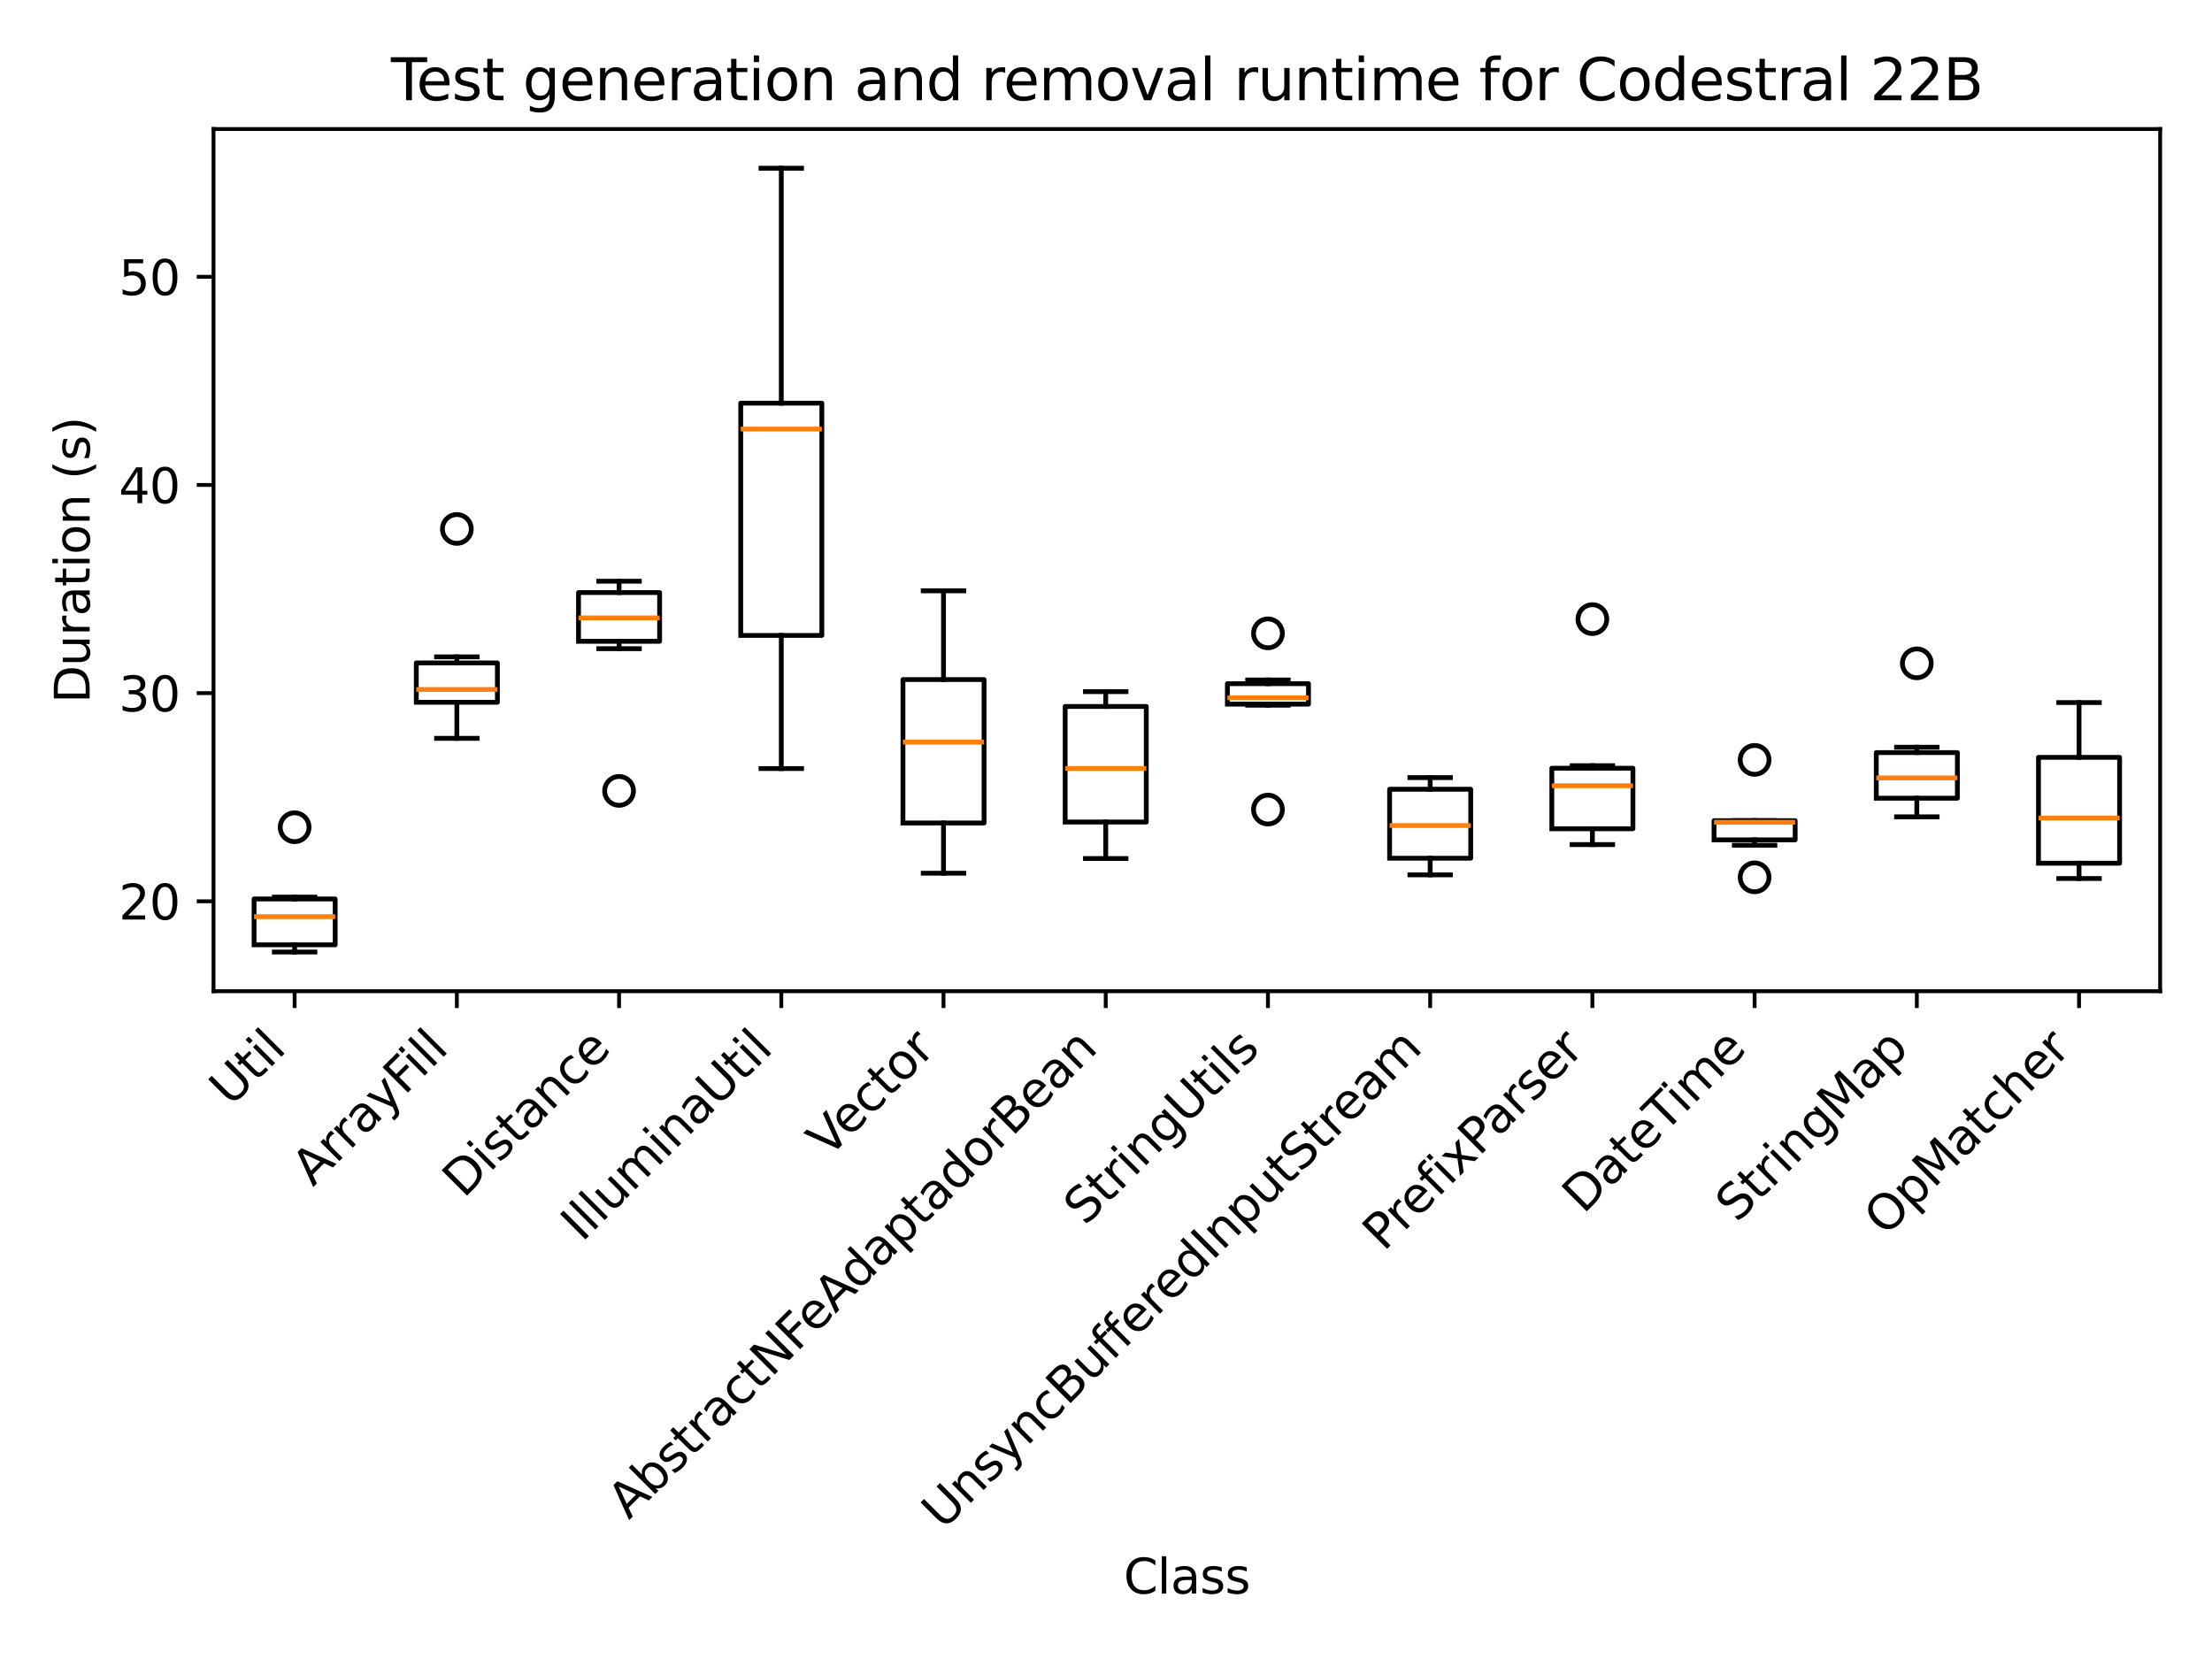 <?xml version="1.0" encoding="utf-8" standalone="no"?>
<!DOCTYPE svg PUBLIC "-//W3C//DTD SVG 1.1//EN"
  "http://www.w3.org/Graphics/SVG/1.1/DTD/svg11.dtd">
<svg xmlns:xlink="http://www.w3.org/1999/xlink" width="460.8pt" height="345.6pt" viewBox="0 0 460.8 345.6" xmlns="http://www.w3.org/2000/svg" version="1.1">
 <defs>
  <style type="text/css">*{stroke-linejoin: round; stroke-linecap: butt}</style>
 </defs>
 <g id="figure_1">
  <g id="patch_1">
   <path d="M 0 345.6 
L 460.8 345.6 
L 460.8 0 
L 0 0 
L 0 345.6 
z
" style="fill: none"/>
  </g>
  <g id="axes_1">
   <g id="patch_2">
    <path d="M 44.48 206.487 
L 450 206.487 
L 450 26.88 
L 44.48 26.88 
L 44.48 206.487 
z
" style="fill: none"/>
   </g>
   <g id="matplotlib.axis_1">
    <g id="xtick_1">
     <g id="line2d_1">
      <defs>
       <path id="mf99ca14027" d="M 0 0 
L 0 3.5 
" style="stroke: #000000; stroke-width: 0.8"/>
      </defs>
      <g>
       <use xlink:href="#mf99ca14027" x="61.377" y="206.487" style="stroke: #000000; stroke-width: 0.8"/>
      </g>
     </g>
     <g id="text_1">
      <!-- Util -->
      <g transform="translate(48.03 230.736) rotate(-45) scale(0.1 -0.1)">
       <defs>
        <path id="DejaVuSans-55" d="M 556 4666 
L 1191 4666 
L 1191 1831 
Q 1191 1081 1462 751 
Q 1734 422 2344 422 
Q 2950 422 3222 751 
Q 3494 1081 3494 1831 
L 3494 4666 
L 4128 4666 
L 4128 1753 
Q 4128 841 3676 375 
Q 3225 -91 2344 -91 
Q 1459 -91 1007 375 
Q 556 841 556 1753 
L 556 4666 
z
" transform="scale(0.016)"/>
        <path id="DejaVuSans-74" d="M 1172 4494 
L 1172 3500 
L 2356 3500 
L 2356 3053 
L 1172 3053 
L 1172 1153 
Q 1172 725 1289 603 
Q 1406 481 1766 481 
L 2356 481 
L 2356 0 
L 1766 0 
Q 1100 0 847 248 
Q 594 497 594 1153 
L 594 3053 
L 172 3053 
L 172 3500 
L 594 3500 
L 594 4494 
L 1172 4494 
z
" transform="scale(0.016)"/>
        <path id="DejaVuSans-69" d="M 603 3500 
L 1178 3500 
L 1178 0 
L 603 0 
L 603 3500 
z
M 603 4863 
L 1178 4863 
L 1178 4134 
L 603 4134 
L 603 4863 
z
" transform="scale(0.016)"/>
        <path id="DejaVuSans-6c" d="M 603 4863 
L 1178 4863 
L 1178 0 
L 603 0 
L 603 4863 
z
" transform="scale(0.016)"/>
       </defs>
       <use xlink:href="#DejaVuSans-55"/>
       <use xlink:href="#DejaVuSans-74" x="73.193"/>
       <use xlink:href="#DejaVuSans-69" x="112.402"/>
       <use xlink:href="#DejaVuSans-6c" x="140.186"/>
      </g>
     </g>
    </g>
    <g id="xtick_2">
     <g id="line2d_2">
      <g>
       <use xlink:href="#mf99ca14027" x="95.17" y="206.487" style="stroke: #000000; stroke-width: 0.8"/>
      </g>
     </g>
     <g id="text_2">
      <!-- ArrayFill -->
      <g transform="translate(65.206 247.353) rotate(-45) scale(0.1 -0.1)">
       <defs>
        <path id="DejaVuSans-41" d="M 2188 4044 
L 1331 1722 
L 3047 1722 
L 2188 4044 
z
M 1831 4666 
L 2547 4666 
L 4325 0 
L 3669 0 
L 3244 1197 
L 1141 1197 
L 716 0 
L 50 0 
L 1831 4666 
z
" transform="scale(0.016)"/>
        <path id="DejaVuSans-72" d="M 2631 2963 
Q 2534 3019 2420 3045 
Q 2306 3072 2169 3072 
Q 1681 3072 1420 2755 
Q 1159 2438 1159 1844 
L 1159 0 
L 581 0 
L 581 3500 
L 1159 3500 
L 1159 2956 
Q 1341 3275 1631 3429 
Q 1922 3584 2338 3584 
Q 2397 3584 2469 3576 
Q 2541 3569 2628 3553 
L 2631 2963 
z
" transform="scale(0.016)"/>
        <path id="DejaVuSans-61" d="M 2194 1759 
Q 1497 1759 1228 1600 
Q 959 1441 959 1056 
Q 959 750 1161 570 
Q 1363 391 1709 391 
Q 2188 391 2477 730 
Q 2766 1069 2766 1631 
L 2766 1759 
L 2194 1759 
z
M 3341 1997 
L 3341 0 
L 2766 0 
L 2766 531 
Q 2569 213 2275 61 
Q 1981 -91 1556 -91 
Q 1019 -91 701 211 
Q 384 513 384 1019 
Q 384 1609 779 1909 
Q 1175 2209 1959 2209 
L 2766 2209 
L 2766 2266 
Q 2766 2663 2505 2880 
Q 2244 3097 1772 3097 
Q 1472 3097 1187 3025 
Q 903 2953 641 2809 
L 641 3341 
Q 956 3463 1253 3523 
Q 1550 3584 1831 3584 
Q 2591 3584 2966 3190 
Q 3341 2797 3341 1997 
z
" transform="scale(0.016)"/>
        <path id="DejaVuSans-79" d="M 2059 -325 
Q 1816 -950 1584 -1140 
Q 1353 -1331 966 -1331 
L 506 -1331 
L 506 -850 
L 844 -850 
Q 1081 -850 1212 -737 
Q 1344 -625 1503 -206 
L 1606 56 
L 191 3500 
L 800 3500 
L 1894 763 
L 2988 3500 
L 3597 3500 
L 2059 -325 
z
" transform="scale(0.016)"/>
        <path id="DejaVuSans-46" d="M 628 4666 
L 3309 4666 
L 3309 4134 
L 1259 4134 
L 1259 2759 
L 3109 2759 
L 3109 2228 
L 1259 2228 
L 1259 0 
L 628 0 
L 628 4666 
z
" transform="scale(0.016)"/>
       </defs>
       <use xlink:href="#DejaVuSans-41"/>
       <use xlink:href="#DejaVuSans-72" x="68.408"/>
       <use xlink:href="#DejaVuSans-72" x="107.771"/>
       <use xlink:href="#DejaVuSans-61" x="148.885"/>
       <use xlink:href="#DejaVuSans-79" x="210.164"/>
       <use xlink:href="#DejaVuSans-46" x="269.344"/>
       <use xlink:href="#DejaVuSans-69" x="319.613"/>
       <use xlink:href="#DejaVuSans-6c" x="347.396"/>
       <use xlink:href="#DejaVuSans-6c" x="375.18"/>
      </g>
     </g>
    </g>
    <g id="xtick_3">
     <g id="line2d_3">
      <g>
       <use xlink:href="#mf99ca14027" x="128.963" y="206.487" style="stroke: #000000; stroke-width: 0.8"/>
      </g>
     </g>
     <g id="text_3">
      <!-- Distance -->
      <g transform="translate(96.575 249.778) rotate(-45) scale(0.1 -0.1)">
       <defs>
        <path id="DejaVuSans-44" d="M 1259 4147 
L 1259 519 
L 2022 519 
Q 2988 519 3436 956 
Q 3884 1394 3884 2338 
Q 3884 3275 3436 3711 
Q 2988 4147 2022 4147 
L 1259 4147 
z
M 628 4666 
L 1925 4666 
Q 3281 4666 3915 4102 
Q 4550 3538 4550 2338 
Q 4550 1131 3912 565 
Q 3275 0 1925 0 
L 628 0 
L 628 4666 
z
" transform="scale(0.016)"/>
        <path id="DejaVuSans-73" d="M 2834 3397 
L 2834 2853 
Q 2591 2978 2328 3040 
Q 2066 3103 1784 3103 
Q 1356 3103 1142 2972 
Q 928 2841 928 2578 
Q 928 2378 1081 2264 
Q 1234 2150 1697 2047 
L 1894 2003 
Q 2506 1872 2764 1633 
Q 3022 1394 3022 966 
Q 3022 478 2636 193 
Q 2250 -91 1575 -91 
Q 1294 -91 989 -36 
Q 684 19 347 128 
L 347 722 
Q 666 556 975 473 
Q 1284 391 1588 391 
Q 1994 391 2212 530 
Q 2431 669 2431 922 
Q 2431 1156 2273 1281 
Q 2116 1406 1581 1522 
L 1381 1569 
Q 847 1681 609 1914 
Q 372 2147 372 2553 
Q 372 3047 722 3315 
Q 1072 3584 1716 3584 
Q 2034 3584 2315 3537 
Q 2597 3491 2834 3397 
z
" transform="scale(0.016)"/>
        <path id="DejaVuSans-6e" d="M 3513 2113 
L 3513 0 
L 2938 0 
L 2938 2094 
Q 2938 2591 2744 2837 
Q 2550 3084 2163 3084 
Q 1697 3084 1428 2787 
Q 1159 2491 1159 1978 
L 1159 0 
L 581 0 
L 581 3500 
L 1159 3500 
L 1159 2956 
Q 1366 3272 1645 3428 
Q 1925 3584 2291 3584 
Q 2894 3584 3203 3211 
Q 3513 2838 3513 2113 
z
" transform="scale(0.016)"/>
        <path id="DejaVuSans-63" d="M 3122 3366 
L 3122 2828 
Q 2878 2963 2633 3030 
Q 2388 3097 2138 3097 
Q 1578 3097 1268 2742 
Q 959 2388 959 1747 
Q 959 1106 1268 751 
Q 1578 397 2138 397 
Q 2388 397 2633 464 
Q 2878 531 3122 666 
L 3122 134 
Q 2881 22 2623 -34 
Q 2366 -91 2075 -91 
Q 1284 -91 818 406 
Q 353 903 353 1747 
Q 353 2603 823 3093 
Q 1294 3584 2113 3584 
Q 2378 3584 2631 3529 
Q 2884 3475 3122 3366 
z
" transform="scale(0.016)"/>
        <path id="DejaVuSans-65" d="M 3597 1894 
L 3597 1613 
L 953 1613 
Q 991 1019 1311 708 
Q 1631 397 2203 397 
Q 2534 397 2845 478 
Q 3156 559 3463 722 
L 3463 178 
Q 3153 47 2828 -22 
Q 2503 -91 2169 -91 
Q 1331 -91 842 396 
Q 353 884 353 1716 
Q 353 2575 817 3079 
Q 1281 3584 2069 3584 
Q 2775 3584 3186 3129 
Q 3597 2675 3597 1894 
z
M 3022 2063 
Q 3016 2534 2758 2815 
Q 2500 3097 2075 3097 
Q 1594 3097 1305 2825 
Q 1016 2553 972 2059 
L 3022 2063 
z
" transform="scale(0.016)"/>
       </defs>
       <use xlink:href="#DejaVuSans-44"/>
       <use xlink:href="#DejaVuSans-69" x="77.002"/>
       <use xlink:href="#DejaVuSans-73" x="104.785"/>
       <use xlink:href="#DejaVuSans-74" x="156.885"/>
       <use xlink:href="#DejaVuSans-61" x="196.094"/>
       <use xlink:href="#DejaVuSans-6e" x="257.373"/>
       <use xlink:href="#DejaVuSans-63" x="320.752"/>
       <use xlink:href="#DejaVuSans-65" x="375.732"/>
      </g>
     </g>
    </g>
    <g id="xtick_4">
     <g id="line2d_4">
      <g>
       <use xlink:href="#mf99ca14027" x="162.757" y="206.487" style="stroke: #000000; stroke-width: 0.8"/>
      </g>
     </g>
     <g id="text_4">
      <!-- IlluminaUtil -->
      <g transform="translate(121.247 258.899) rotate(-45) scale(0.1 -0.1)">
       <defs>
        <path id="DejaVuSans-49" d="M 628 4666 
L 1259 4666 
L 1259 0 
L 628 0 
L 628 4666 
z
" transform="scale(0.016)"/>
        <path id="DejaVuSans-75" d="M 544 1381 
L 544 3500 
L 1119 3500 
L 1119 1403 
Q 1119 906 1312 657 
Q 1506 409 1894 409 
Q 2359 409 2629 706 
Q 2900 1003 2900 1516 
L 2900 3500 
L 3475 3500 
L 3475 0 
L 2900 0 
L 2900 538 
Q 2691 219 2414 64 
Q 2138 -91 1772 -91 
Q 1169 -91 856 284 
Q 544 659 544 1381 
z
M 1991 3584 
L 1991 3584 
z
" transform="scale(0.016)"/>
        <path id="DejaVuSans-6d" d="M 3328 2828 
Q 3544 3216 3844 3400 
Q 4144 3584 4550 3584 
Q 5097 3584 5394 3201 
Q 5691 2819 5691 2113 
L 5691 0 
L 5113 0 
L 5113 2094 
Q 5113 2597 4934 2840 
Q 4756 3084 4391 3084 
Q 3944 3084 3684 2787 
Q 3425 2491 3425 1978 
L 3425 0 
L 2847 0 
L 2847 2094 
Q 2847 2600 2669 2842 
Q 2491 3084 2119 3084 
Q 1678 3084 1418 2786 
Q 1159 2488 1159 1978 
L 1159 0 
L 581 0 
L 581 3500 
L 1159 3500 
L 1159 2956 
Q 1356 3278 1631 3431 
Q 1906 3584 2284 3584 
Q 2666 3584 2933 3390 
Q 3200 3197 3328 2828 
z
" transform="scale(0.016)"/>
       </defs>
       <use xlink:href="#DejaVuSans-49"/>
       <use xlink:href="#DejaVuSans-6c" x="29.492"/>
       <use xlink:href="#DejaVuSans-6c" x="57.275"/>
       <use xlink:href="#DejaVuSans-75" x="85.059"/>
       <use xlink:href="#DejaVuSans-6d" x="148.438"/>
       <use xlink:href="#DejaVuSans-69" x="245.85"/>
       <use xlink:href="#DejaVuSans-6e" x="273.633"/>
       <use xlink:href="#DejaVuSans-61" x="337.012"/>
       <use xlink:href="#DejaVuSans-55" x="398.291"/>
       <use xlink:href="#DejaVuSans-74" x="471.484"/>
       <use xlink:href="#DejaVuSans-69" x="510.693"/>
       <use xlink:href="#DejaVuSans-6c" x="538.477"/>
      </g>
     </g>
    </g>
    <g id="xtick_5">
     <g id="line2d_5">
      <g>
       <use xlink:href="#mf99ca14027" x="196.55" y="206.487" style="stroke: #000000; stroke-width: 0.8"/>
      </g>
     </g>
     <g id="text_5">
      <!-- Vector -->
      <g transform="translate(172.546 241.394) rotate(-45) scale(0.1 -0.1)">
       <defs>
        <path id="DejaVuSans-56" d="M 1831 0 
L 50 4666 
L 709 4666 
L 2188 738 
L 3669 4666 
L 4325 4666 
L 2547 0 
L 1831 0 
z
" transform="scale(0.016)"/>
        <path id="DejaVuSans-6f" d="M 1959 3097 
Q 1497 3097 1228 2736 
Q 959 2375 959 1747 
Q 959 1119 1226 758 
Q 1494 397 1959 397 
Q 2419 397 2687 759 
Q 2956 1122 2956 1747 
Q 2956 2369 2687 2733 
Q 2419 3097 1959 3097 
z
M 1959 3584 
Q 2709 3584 3137 3096 
Q 3566 2609 3566 1747 
Q 3566 888 3137 398 
Q 2709 -91 1959 -91 
Q 1206 -91 779 398 
Q 353 888 353 1747 
Q 353 2609 779 3096 
Q 1206 3584 1959 3584 
z
" transform="scale(0.016)"/>
       </defs>
       <use xlink:href="#DejaVuSans-56"/>
       <use xlink:href="#DejaVuSans-65" x="60.658"/>
       <use xlink:href="#DejaVuSans-63" x="122.182"/>
       <use xlink:href="#DejaVuSans-74" x="177.162"/>
       <use xlink:href="#DejaVuSans-6f" x="216.371"/>
       <use xlink:href="#DejaVuSans-72" x="277.553"/>
      </g>
     </g>
    </g>
    <g id="xtick_6">
     <g id="line2d_6">
      <g>
       <use xlink:href="#mf99ca14027" x="230.343" y="206.487" style="stroke: #000000; stroke-width: 0.8"/>
      </g>
     </g>
     <g id="text_6">
      <!-- AbstractNFeAdaptadorBean -->
      <g transform="translate(131.003 316.73) rotate(-45) scale(0.1 -0.1)">
       <defs>
        <path id="DejaVuSans-62" d="M 3116 1747 
Q 3116 2381 2855 2742 
Q 2594 3103 2138 3103 
Q 1681 3103 1420 2742 
Q 1159 2381 1159 1747 
Q 1159 1113 1420 752 
Q 1681 391 2138 391 
Q 2594 391 2855 752 
Q 3116 1113 3116 1747 
z
M 1159 2969 
Q 1341 3281 1617 3432 
Q 1894 3584 2278 3584 
Q 2916 3584 3314 3078 
Q 3713 2572 3713 1747 
Q 3713 922 3314 415 
Q 2916 -91 2278 -91 
Q 1894 -91 1617 61 
Q 1341 213 1159 525 
L 1159 0 
L 581 0 
L 581 4863 
L 1159 4863 
L 1159 2969 
z
" transform="scale(0.016)"/>
        <path id="DejaVuSans-4e" d="M 628 4666 
L 1478 4666 
L 3547 763 
L 3547 4666 
L 4159 4666 
L 4159 0 
L 3309 0 
L 1241 3903 
L 1241 0 
L 628 0 
L 628 4666 
z
" transform="scale(0.016)"/>
        <path id="DejaVuSans-64" d="M 2906 2969 
L 2906 4863 
L 3481 4863 
L 3481 0 
L 2906 0 
L 2906 525 
Q 2725 213 2448 61 
Q 2172 -91 1784 -91 
Q 1150 -91 751 415 
Q 353 922 353 1747 
Q 353 2572 751 3078 
Q 1150 3584 1784 3584 
Q 2172 3584 2448 3432 
Q 2725 3281 2906 2969 
z
M 947 1747 
Q 947 1113 1208 752 
Q 1469 391 1925 391 
Q 2381 391 2643 752 
Q 2906 1113 2906 1747 
Q 2906 2381 2643 2742 
Q 2381 3103 1925 3103 
Q 1469 3103 1208 2742 
Q 947 2381 947 1747 
z
" transform="scale(0.016)"/>
        <path id="DejaVuSans-70" d="M 1159 525 
L 1159 -1331 
L 581 -1331 
L 581 3500 
L 1159 3500 
L 1159 2969 
Q 1341 3281 1617 3432 
Q 1894 3584 2278 3584 
Q 2916 3584 3314 3078 
Q 3713 2572 3713 1747 
Q 3713 922 3314 415 
Q 2916 -91 2278 -91 
Q 1894 -91 1617 61 
Q 1341 213 1159 525 
z
M 3116 1747 
Q 3116 2381 2855 2742 
Q 2594 3103 2138 3103 
Q 1681 3103 1420 2742 
Q 1159 2381 1159 1747 
Q 1159 1113 1420 752 
Q 1681 391 2138 391 
Q 2594 391 2855 752 
Q 3116 1113 3116 1747 
z
" transform="scale(0.016)"/>
        <path id="DejaVuSans-42" d="M 1259 2228 
L 1259 519 
L 2272 519 
Q 2781 519 3026 730 
Q 3272 941 3272 1375 
Q 3272 1813 3026 2020 
Q 2781 2228 2272 2228 
L 1259 2228 
z
M 1259 4147 
L 1259 2741 
L 2194 2741 
Q 2656 2741 2882 2914 
Q 3109 3088 3109 3444 
Q 3109 3797 2882 3972 
Q 2656 4147 2194 4147 
L 1259 4147 
z
M 628 4666 
L 2241 4666 
Q 2963 4666 3353 4366 
Q 3744 4066 3744 3513 
Q 3744 3084 3544 2831 
Q 3344 2578 2956 2516 
Q 3422 2416 3680 2098 
Q 3938 1781 3938 1306 
Q 3938 681 3513 340 
Q 3088 0 2303 0 
L 628 0 
L 628 4666 
z
" transform="scale(0.016)"/>
       </defs>
       <use xlink:href="#DejaVuSans-41"/>
       <use xlink:href="#DejaVuSans-62" x="68.408"/>
       <use xlink:href="#DejaVuSans-73" x="131.885"/>
       <use xlink:href="#DejaVuSans-74" x="183.984"/>
       <use xlink:href="#DejaVuSans-72" x="223.193"/>
       <use xlink:href="#DejaVuSans-61" x="264.307"/>
       <use xlink:href="#DejaVuSans-63" x="325.586"/>
       <use xlink:href="#DejaVuSans-74" x="380.566"/>
       <use xlink:href="#DejaVuSans-4e" x="419.775"/>
       <use xlink:href="#DejaVuSans-46" x="494.58"/>
       <use xlink:href="#DejaVuSans-65" x="546.6"/>
       <use xlink:href="#DejaVuSans-41" x="608.123"/>
       <use xlink:href="#DejaVuSans-64" x="674.781"/>
       <use xlink:href="#DejaVuSans-61" x="738.258"/>
       <use xlink:href="#DejaVuSans-70" x="799.537"/>
       <use xlink:href="#DejaVuSans-74" x="863.014"/>
       <use xlink:href="#DejaVuSans-61" x="902.223"/>
       <use xlink:href="#DejaVuSans-64" x="963.502"/>
       <use xlink:href="#DejaVuSans-6f" x="1026.979"/>
       <use xlink:href="#DejaVuSans-72" x="1088.16"/>
       <use xlink:href="#DejaVuSans-42" x="1129.273"/>
       <use xlink:href="#DejaVuSans-65" x="1197.877"/>
       <use xlink:href="#DejaVuSans-61" x="1259.4"/>
       <use xlink:href="#DejaVuSans-6e" x="1320.68"/>
      </g>
     </g>
    </g>
    <g id="xtick_7">
     <g id="line2d_7">
      <g>
       <use xlink:href="#mf99ca14027" x="264.137" y="206.487" style="stroke: #000000; stroke-width: 0.8"/>
      </g>
     </g>
     <g id="text_7">
      <!-- StringUtils -->
      <g transform="translate(226.004 255.523) rotate(-45) scale(0.1 -0.1)">
       <defs>
        <path id="DejaVuSans-53" d="M 3425 4513 
L 3425 3897 
Q 3066 4069 2747 4153 
Q 2428 4238 2131 4238 
Q 1616 4238 1336 4038 
Q 1056 3838 1056 3469 
Q 1056 3159 1242 3001 
Q 1428 2844 1947 2747 
L 2328 2669 
Q 3034 2534 3370 2195 
Q 3706 1856 3706 1288 
Q 3706 609 3251 259 
Q 2797 -91 1919 -91 
Q 1588 -91 1214 -16 
Q 841 59 441 206 
L 441 856 
Q 825 641 1194 531 
Q 1563 422 1919 422 
Q 2459 422 2753 634 
Q 3047 847 3047 1241 
Q 3047 1584 2836 1778 
Q 2625 1972 2144 2069 
L 1759 2144 
Q 1053 2284 737 2584 
Q 422 2884 422 3419 
Q 422 4038 858 4394 
Q 1294 4750 2059 4750 
Q 2388 4750 2728 4690 
Q 3069 4631 3425 4513 
z
" transform="scale(0.016)"/>
        <path id="DejaVuSans-67" d="M 2906 1791 
Q 2906 2416 2648 2759 
Q 2391 3103 1925 3103 
Q 1463 3103 1205 2759 
Q 947 2416 947 1791 
Q 947 1169 1205 825 
Q 1463 481 1925 481 
Q 2391 481 2648 825 
Q 2906 1169 2906 1791 
z
M 3481 434 
Q 3481 -459 3084 -895 
Q 2688 -1331 1869 -1331 
Q 1566 -1331 1297 -1286 
Q 1028 -1241 775 -1147 
L 775 -588 
Q 1028 -725 1275 -790 
Q 1522 -856 1778 -856 
Q 2344 -856 2625 -561 
Q 2906 -266 2906 331 
L 2906 616 
Q 2728 306 2450 153 
Q 2172 0 1784 0 
Q 1141 0 747 490 
Q 353 981 353 1791 
Q 353 2603 747 3093 
Q 1141 3584 1784 3584 
Q 2172 3584 2450 3431 
Q 2728 3278 2906 2969 
L 2906 3500 
L 3481 3500 
L 3481 434 
z
" transform="scale(0.016)"/>
       </defs>
       <use xlink:href="#DejaVuSans-53"/>
       <use xlink:href="#DejaVuSans-74" x="63.477"/>
       <use xlink:href="#DejaVuSans-72" x="102.686"/>
       <use xlink:href="#DejaVuSans-69" x="143.799"/>
       <use xlink:href="#DejaVuSans-6e" x="171.582"/>
       <use xlink:href="#DejaVuSans-67" x="234.961"/>
       <use xlink:href="#DejaVuSans-55" x="298.438"/>
       <use xlink:href="#DejaVuSans-74" x="371.631"/>
       <use xlink:href="#DejaVuSans-69" x="410.84"/>
       <use xlink:href="#DejaVuSans-6c" x="438.623"/>
       <use xlink:href="#DejaVuSans-73" x="466.406"/>
      </g>
     </g>
    </g>
    <g id="xtick_8">
     <g id="line2d_8">
      <g>
       <use xlink:href="#mf99ca14027" x="297.93" y="206.487" style="stroke: #000000; stroke-width: 0.8"/>
      </g>
     </g>
     <g id="text_8">
      <!-- UnsyncBufferedInputStream -->
      <g transform="translate(196.425 318.895) rotate(-45) scale(0.1 -0.1)">
       <defs>
        <path id="DejaVuSans-66" d="M 2375 4863 
L 2375 4384 
L 1825 4384 
Q 1516 4384 1395 4259 
Q 1275 4134 1275 3809 
L 1275 3500 
L 2222 3500 
L 2222 3053 
L 1275 3053 
L 1275 0 
L 697 0 
L 697 3053 
L 147 3053 
L 147 3500 
L 697 3500 
L 697 3744 
Q 697 4328 969 4595 
Q 1241 4863 1831 4863 
L 2375 4863 
z
" transform="scale(0.016)"/>
       </defs>
       <use xlink:href="#DejaVuSans-55"/>
       <use xlink:href="#DejaVuSans-6e" x="73.193"/>
       <use xlink:href="#DejaVuSans-73" x="136.572"/>
       <use xlink:href="#DejaVuSans-79" x="188.672"/>
       <use xlink:href="#DejaVuSans-6e" x="247.852"/>
       <use xlink:href="#DejaVuSans-63" x="311.23"/>
       <use xlink:href="#DejaVuSans-42" x="366.211"/>
       <use xlink:href="#DejaVuSans-75" x="434.814"/>
       <use xlink:href="#DejaVuSans-66" x="498.193"/>
       <use xlink:href="#DejaVuSans-66" x="533.398"/>
       <use xlink:href="#DejaVuSans-65" x="568.604"/>
       <use xlink:href="#DejaVuSans-72" x="630.127"/>
       <use xlink:href="#DejaVuSans-65" x="668.99"/>
       <use xlink:href="#DejaVuSans-64" x="730.514"/>
       <use xlink:href="#DejaVuSans-49" x="793.99"/>
       <use xlink:href="#DejaVuSans-6e" x="823.482"/>
       <use xlink:href="#DejaVuSans-70" x="886.861"/>
       <use xlink:href="#DejaVuSans-75" x="950.338"/>
       <use xlink:href="#DejaVuSans-74" x="1013.717"/>
       <use xlink:href="#DejaVuSans-53" x="1052.926"/>
       <use xlink:href="#DejaVuSans-74" x="1116.402"/>
       <use xlink:href="#DejaVuSans-72" x="1155.611"/>
       <use xlink:href="#DejaVuSans-65" x="1194.475"/>
       <use xlink:href="#DejaVuSans-61" x="1255.998"/>
       <use xlink:href="#DejaVuSans-6d" x="1317.277"/>
      </g>
     </g>
    </g>
    <g id="xtick_9">
     <g id="line2d_9">
      <g>
       <use xlink:href="#mf99ca14027" x="331.723" y="206.487" style="stroke: #000000; stroke-width: 0.8"/>
      </g>
     </g>
     <g id="text_9">
      <!-- PrefixParser -->
      <g transform="translate(288.248 260.865) rotate(-45) scale(0.1 -0.1)">
       <defs>
        <path id="DejaVuSans-50" d="M 1259 4147 
L 1259 2394 
L 2053 2394 
Q 2494 2394 2734 2622 
Q 2975 2850 2975 3272 
Q 2975 3691 2734 3919 
Q 2494 4147 2053 4147 
L 1259 4147 
z
M 628 4666 
L 2053 4666 
Q 2838 4666 3239 4311 
Q 3641 3956 3641 3272 
Q 3641 2581 3239 2228 
Q 2838 1875 2053 1875 
L 1259 1875 
L 1259 0 
L 628 0 
L 628 4666 
z
" transform="scale(0.016)"/>
        <path id="DejaVuSans-78" d="M 3513 3500 
L 2247 1797 
L 3578 0 
L 2900 0 
L 1881 1375 
L 863 0 
L 184 0 
L 1544 1831 
L 300 3500 
L 978 3500 
L 1906 2253 
L 2834 3500 
L 3513 3500 
z
" transform="scale(0.016)"/>
       </defs>
       <use xlink:href="#DejaVuSans-50"/>
       <use xlink:href="#DejaVuSans-72" x="58.553"/>
       <use xlink:href="#DejaVuSans-65" x="97.416"/>
       <use xlink:href="#DejaVuSans-66" x="158.939"/>
       <use xlink:href="#DejaVuSans-69" x="194.145"/>
       <use xlink:href="#DejaVuSans-78" x="221.928"/>
       <use xlink:href="#DejaVuSans-50" x="281.107"/>
       <use xlink:href="#DejaVuSans-61" x="336.91"/>
       <use xlink:href="#DejaVuSans-72" x="398.189"/>
       <use xlink:href="#DejaVuSans-73" x="439.303"/>
       <use xlink:href="#DejaVuSans-65" x="491.402"/>
       <use xlink:href="#DejaVuSans-72" x="552.926"/>
      </g>
     </g>
    </g>
    <g id="xtick_10">
     <g id="line2d_10">
      <g>
       <use xlink:href="#mf99ca14027" x="365.517" y="206.487" style="stroke: #000000; stroke-width: 0.8"/>
      </g>
     </g>
     <g id="text_10">
      <!-- DateTime -->
      <g transform="translate(329.844 253.062) rotate(-45) scale(0.1 -0.1)">
       <defs>
        <path id="DejaVuSans-54" d="M -19 4666 
L 3928 4666 
L 3928 4134 
L 2272 4134 
L 2272 0 
L 1638 0 
L 1638 4134 
L -19 4134 
L -19 4666 
z
" transform="scale(0.016)"/>
       </defs>
       <use xlink:href="#DejaVuSans-44"/>
       <use xlink:href="#DejaVuSans-61" x="77.002"/>
       <use xlink:href="#DejaVuSans-74" x="138.281"/>
       <use xlink:href="#DejaVuSans-65" x="177.49"/>
       <use xlink:href="#DejaVuSans-54" x="239.014"/>
       <use xlink:href="#DejaVuSans-69" x="296.973"/>
       <use xlink:href="#DejaVuSans-6d" x="324.756"/>
       <use xlink:href="#DejaVuSans-65" x="422.168"/>
      </g>
     </g>
    </g>
    <g id="xtick_11">
     <g id="line2d_11">
      <g>
       <use xlink:href="#mf99ca14027" x="399.31" y="206.487" style="stroke: #000000; stroke-width: 0.8"/>
      </g>
     </g>
     <g id="text_11">
      <!-- StringMap -->
      <g transform="translate(361.813 254.886) rotate(-45) scale(0.1 -0.1)">
       <defs>
        <path id="DejaVuSans-4d" d="M 628 4666 
L 1569 4666 
L 2759 1491 
L 3956 4666 
L 4897 4666 
L 4897 0 
L 4281 0 
L 4281 4097 
L 3078 897 
L 2444 897 
L 1241 4097 
L 1241 0 
L 628 0 
L 628 4666 
z
" transform="scale(0.016)"/>
       </defs>
       <use xlink:href="#DejaVuSans-53"/>
       <use xlink:href="#DejaVuSans-74" x="63.477"/>
       <use xlink:href="#DejaVuSans-72" x="102.686"/>
       <use xlink:href="#DejaVuSans-69" x="143.799"/>
       <use xlink:href="#DejaVuSans-6e" x="171.582"/>
       <use xlink:href="#DejaVuSans-67" x="234.961"/>
       <use xlink:href="#DejaVuSans-4d" x="298.438"/>
       <use xlink:href="#DejaVuSans-61" x="384.717"/>
       <use xlink:href="#DejaVuSans-70" x="445.996"/>
      </g>
     </g>
    </g>
    <g id="xtick_12">
     <g id="line2d_12">
      <g>
       <use xlink:href="#mf99ca14027" x="433.103" y="206.487" style="stroke: #000000; stroke-width: 0.8"/>
      </g>
     </g>
     <g id="text_12">
      <!-- OpMatcher -->
      <g transform="translate(392.744 257.749) rotate(-45) scale(0.1 -0.1)">
       <defs>
        <path id="DejaVuSans-4f" d="M 2522 4238 
Q 1834 4238 1429 3725 
Q 1025 3213 1025 2328 
Q 1025 1447 1429 934 
Q 1834 422 2522 422 
Q 3209 422 3611 934 
Q 4013 1447 4013 2328 
Q 4013 3213 3611 3725 
Q 3209 4238 2522 4238 
z
M 2522 4750 
Q 3503 4750 4090 4092 
Q 4678 3434 4678 2328 
Q 4678 1225 4090 567 
Q 3503 -91 2522 -91 
Q 1538 -91 948 565 
Q 359 1222 359 2328 
Q 359 3434 948 4092 
Q 1538 4750 2522 4750 
z
" transform="scale(0.016)"/>
        <path id="DejaVuSans-68" d="M 3513 2113 
L 3513 0 
L 2938 0 
L 2938 2094 
Q 2938 2591 2744 2837 
Q 2550 3084 2163 3084 
Q 1697 3084 1428 2787 
Q 1159 2491 1159 1978 
L 1159 0 
L 581 0 
L 581 4863 
L 1159 4863 
L 1159 2956 
Q 1366 3272 1645 3428 
Q 1925 3584 2291 3584 
Q 2894 3584 3203 3211 
Q 3513 2838 3513 2113 
z
" transform="scale(0.016)"/>
       </defs>
       <use xlink:href="#DejaVuSans-4f"/>
       <use xlink:href="#DejaVuSans-70" x="78.711"/>
       <use xlink:href="#DejaVuSans-4d" x="142.188"/>
       <use xlink:href="#DejaVuSans-61" x="228.467"/>
       <use xlink:href="#DejaVuSans-74" x="289.746"/>
       <use xlink:href="#DejaVuSans-63" x="328.955"/>
       <use xlink:href="#DejaVuSans-68" x="383.936"/>
       <use xlink:href="#DejaVuSans-65" x="447.314"/>
       <use xlink:href="#DejaVuSans-72" x="508.838"/>
      </g>
     </g>
    </g>
    <g id="text_13">
     <!-- Class -->
     <g transform="translate(234.086 331.964) scale(0.1 -0.1)">
      <defs>
       <path id="DejaVuSans-43" d="M 4122 4306 
L 4122 3641 
Q 3803 3938 3442 4084 
Q 3081 4231 2675 4231 
Q 1875 4231 1450 3742 
Q 1025 3253 1025 2328 
Q 1025 1406 1450 917 
Q 1875 428 2675 428 
Q 3081 428 3442 575 
Q 3803 722 4122 1019 
L 4122 359 
Q 3791 134 3420 21 
Q 3050 -91 2638 -91 
Q 1578 -91 968 557 
Q 359 1206 359 2328 
Q 359 3453 968 4101 
Q 1578 4750 2638 4750 
Q 3056 4750 3426 4639 
Q 3797 4528 4122 4306 
z
" transform="scale(0.016)"/>
      </defs>
      <use xlink:href="#DejaVuSans-43"/>
      <use xlink:href="#DejaVuSans-6c" x="69.824"/>
      <use xlink:href="#DejaVuSans-61" x="97.607"/>
      <use xlink:href="#DejaVuSans-73" x="158.887"/>
      <use xlink:href="#DejaVuSans-73" x="210.986"/>
     </g>
    </g>
   </g>
   <g id="matplotlib.axis_2">
    <g id="ytick_1">
     <g id="line2d_13">
      <defs>
       <path id="m23bf40a6c2" d="M 0 0 
L -3.5 0 
" style="stroke: #000000; stroke-width: 0.8"/>
      </defs>
      <g>
       <use xlink:href="#m23bf40a6c2" x="44.48" y="187.753" style="stroke: #000000; stroke-width: 0.8"/>
      </g>
     </g>
     <g id="text_14">
      <!-- 20 -->
      <g transform="translate(24.755 191.552) scale(0.1 -0.1)">
       <defs>
        <path id="DejaVuSans-32" d="M 1228 531 
L 3431 531 
L 3431 0 
L 469 0 
L 469 531 
Q 828 903 1448 1529 
Q 2069 2156 2228 2338 
Q 2531 2678 2651 2914 
Q 2772 3150 2772 3378 
Q 2772 3750 2511 3984 
Q 2250 4219 1831 4219 
Q 1534 4219 1204 4116 
Q 875 4013 500 3803 
L 500 4441 
Q 881 4594 1212 4672 
Q 1544 4750 1819 4750 
Q 2544 4750 2975 4387 
Q 3406 4025 3406 3419 
Q 3406 3131 3298 2873 
Q 3191 2616 2906 2266 
Q 2828 2175 2409 1742 
Q 1991 1309 1228 531 
z
" transform="scale(0.016)"/>
        <path id="DejaVuSans-30" d="M 2034 4250 
Q 1547 4250 1301 3770 
Q 1056 3291 1056 2328 
Q 1056 1369 1301 889 
Q 1547 409 2034 409 
Q 2525 409 2770 889 
Q 3016 1369 3016 2328 
Q 3016 3291 2770 3770 
Q 2525 4250 2034 4250 
z
M 2034 4750 
Q 2819 4750 3233 4129 
Q 3647 3509 3647 2328 
Q 3647 1150 3233 529 
Q 2819 -91 2034 -91 
Q 1250 -91 836 529 
Q 422 1150 422 2328 
Q 422 3509 836 4129 
Q 1250 4750 2034 4750 
z
" transform="scale(0.016)"/>
       </defs>
       <use xlink:href="#DejaVuSans-32"/>
       <use xlink:href="#DejaVuSans-30" x="63.623"/>
      </g>
     </g>
    </g>
    <g id="ytick_2">
     <g id="line2d_14">
      <g>
       <use xlink:href="#m23bf40a6c2" x="44.48" y="144.388" style="stroke: #000000; stroke-width: 0.8"/>
      </g>
     </g>
     <g id="text_15">
      <!-- 30 -->
      <g transform="translate(24.755 148.187) scale(0.1 -0.1)">
       <defs>
        <path id="DejaVuSans-33" d="M 2597 2516 
Q 3050 2419 3304 2112 
Q 3559 1806 3559 1356 
Q 3559 666 3084 287 
Q 2609 -91 1734 -91 
Q 1441 -91 1130 -33 
Q 819 25 488 141 
L 488 750 
Q 750 597 1062 519 
Q 1375 441 1716 441 
Q 2309 441 2620 675 
Q 2931 909 2931 1356 
Q 2931 1769 2642 2001 
Q 2353 2234 1838 2234 
L 1294 2234 
L 1294 2753 
L 1863 2753 
Q 2328 2753 2575 2939 
Q 2822 3125 2822 3475 
Q 2822 3834 2567 4026 
Q 2313 4219 1838 4219 
Q 1578 4219 1281 4162 
Q 984 4106 628 3988 
L 628 4550 
Q 988 4650 1302 4700 
Q 1616 4750 1894 4750 
Q 2613 4750 3031 4423 
Q 3450 4097 3450 3541 
Q 3450 3153 3228 2886 
Q 3006 2619 2597 2516 
z
" transform="scale(0.016)"/>
       </defs>
       <use xlink:href="#DejaVuSans-33"/>
       <use xlink:href="#DejaVuSans-30" x="63.623"/>
      </g>
     </g>
    </g>
    <g id="ytick_3">
     <g id="line2d_15">
      <g>
       <use xlink:href="#m23bf40a6c2" x="44.48" y="101.022" style="stroke: #000000; stroke-width: 0.8"/>
      </g>
     </g>
     <g id="text_16">
      <!-- 40 -->
      <g transform="translate(24.755 104.821) scale(0.1 -0.1)">
       <defs>
        <path id="DejaVuSans-34" d="M 2419 4116 
L 825 1625 
L 2419 1625 
L 2419 4116 
z
M 2253 4666 
L 3047 4666 
L 3047 1625 
L 3713 1625 
L 3713 1100 
L 3047 1100 
L 3047 0 
L 2419 0 
L 2419 1100 
L 313 1100 
L 313 1709 
L 2253 4666 
z
" transform="scale(0.016)"/>
       </defs>
       <use xlink:href="#DejaVuSans-34"/>
       <use xlink:href="#DejaVuSans-30" x="63.623"/>
      </g>
     </g>
    </g>
    <g id="ytick_4">
     <g id="line2d_16">
      <g>
       <use xlink:href="#m23bf40a6c2" x="44.48" y="57.657" style="stroke: #000000; stroke-width: 0.8"/>
      </g>
     </g>
     <g id="text_17">
      <!-- 50 -->
      <g transform="translate(24.755 61.456) scale(0.1 -0.1)">
       <defs>
        <path id="DejaVuSans-35" d="M 691 4666 
L 3169 4666 
L 3169 4134 
L 1269 4134 
L 1269 2991 
Q 1406 3038 1543 3061 
Q 1681 3084 1819 3084 
Q 2600 3084 3056 2656 
Q 3513 2228 3513 1497 
Q 3513 744 3044 326 
Q 2575 -91 1722 -91 
Q 1428 -91 1123 -41 
Q 819 9 494 109 
L 494 744 
Q 775 591 1075 516 
Q 1375 441 1709 441 
Q 2250 441 2565 725 
Q 2881 1009 2881 1497 
Q 2881 1984 2565 2268 
Q 2250 2553 1709 2553 
Q 1456 2553 1204 2497 
Q 953 2441 691 2322 
L 691 4666 
z
" transform="scale(0.016)"/>
       </defs>
       <use xlink:href="#DejaVuSans-35"/>
       <use xlink:href="#DejaVuSans-30" x="63.623"/>
      </g>
     </g>
    </g>
    <g id="text_18">
     <!-- Duration (s) -->
     <g transform="translate(18.675 146.495) rotate(-90) scale(0.1 -0.1)">
      <defs>
       <path id="DejaVuSans-20" transform="scale(0.016)"/>
       <path id="DejaVuSans-28" d="M 1984 4856 
Q 1566 4138 1362 3434 
Q 1159 2731 1159 2009 
Q 1159 1288 1364 580 
Q 1569 -128 1984 -844 
L 1484 -844 
Q 1016 -109 783 600 
Q 550 1309 550 2009 
Q 550 2706 781 3412 
Q 1013 4119 1484 4856 
L 1984 4856 
z
" transform="scale(0.016)"/>
       <path id="DejaVuSans-29" d="M 513 4856 
L 1013 4856 
Q 1481 4119 1714 3412 
Q 1947 2706 1947 2009 
Q 1947 1309 1714 600 
Q 1481 -109 1013 -844 
L 513 -844 
Q 928 -128 1133 580 
Q 1338 1288 1338 2009 
Q 1338 2731 1133 3434 
Q 928 4138 513 4856 
z
" transform="scale(0.016)"/>
      </defs>
      <use xlink:href="#DejaVuSans-44"/>
      <use xlink:href="#DejaVuSans-75" x="77.002"/>
      <use xlink:href="#DejaVuSans-72" x="140.381"/>
      <use xlink:href="#DejaVuSans-61" x="181.494"/>
      <use xlink:href="#DejaVuSans-74" x="242.773"/>
      <use xlink:href="#DejaVuSans-69" x="281.982"/>
      <use xlink:href="#DejaVuSans-6f" x="309.766"/>
      <use xlink:href="#DejaVuSans-6e" x="370.947"/>
      <use xlink:href="#DejaVuSans-20" x="434.326"/>
      <use xlink:href="#DejaVuSans-28" x="466.113"/>
      <use xlink:href="#DejaVuSans-73" x="505.127"/>
      <use xlink:href="#DejaVuSans-29" x="557.227"/>
     </g>
    </g>
   </g>
   <g id="line2d_17">
    <path d="M 52.928 196.827 
L 69.825 196.827 
L 69.825 187.269 
L 52.928 187.269 
L 52.928 196.827 
" clip-path="url(#pd6020527a3)" style="fill: none; stroke: #000000; stroke-linecap: square"/>
   </g>
   <g id="line2d_18">
    <path d="M 61.377 196.827 
L 61.377 198.323 
" clip-path="url(#pd6020527a3)" style="fill: none; stroke: #000000; stroke-linecap: square"/>
   </g>
   <g id="line2d_19">
    <path d="M 61.377 187.269 
L 61.377 186.889 
" clip-path="url(#pd6020527a3)" style="fill: none; stroke: #000000; stroke-linecap: square"/>
   </g>
   <g id="line2d_20">
    <path d="M 57.153 198.323 
L 65.601 198.323 
" clip-path="url(#pd6020527a3)" style="fill: none; stroke: #000000; stroke-linecap: square"/>
   </g>
   <g id="line2d_21">
    <path d="M 57.153 186.889 
L 65.601 186.889 
" clip-path="url(#pd6020527a3)" style="fill: none; stroke: #000000; stroke-linecap: square"/>
   </g>
   <g id="line2d_22">
    <defs>
     <path id="m1420dd925a" d="M 0 3 
C 0.796 3 1.559 2.684 2.121 2.121 
C 2.684 1.559 3 0.796 3 0 
C 3 -0.796 2.684 -1.559 2.121 -2.121 
C 1.559 -2.684 0.796 -3 0 -3 
C -0.796 -3 -1.559 -2.684 -2.121 -2.121 
C -2.684 -1.559 -3 -0.796 -3 0 
C -3 0.796 -2.684 1.559 -2.121 2.121 
C -1.559 2.684 -0.796 3 0 3 
z
" style="stroke: #000000"/>
    </defs>
    <g clip-path="url(#pd6020527a3)">
     <use xlink:href="#m1420dd925a" x="61.377" y="172.329" style="fill-opacity: 0; stroke: #000000"/>
    </g>
   </g>
   <g id="line2d_23">
    <path d="M 86.722 146.296 
L 103.618 146.296 
L 103.618 138.095 
L 86.722 138.095 
L 86.722 146.296 
" clip-path="url(#pd6020527a3)" style="fill: none; stroke: #000000; stroke-linecap: square"/>
   </g>
   <g id="line2d_24">
    <path d="M 95.17 146.296 
L 95.17 153.809 
" clip-path="url(#pd6020527a3)" style="fill: none; stroke: #000000; stroke-linecap: square"/>
   </g>
   <g id="line2d_25">
    <path d="M 95.17 138.095 
L 95.17 136.834 
" clip-path="url(#pd6020527a3)" style="fill: none; stroke: #000000; stroke-linecap: square"/>
   </g>
   <g id="line2d_26">
    <path d="M 90.946 153.809 
L 99.394 153.809 
" clip-path="url(#pd6020527a3)" style="fill: none; stroke: #000000; stroke-linecap: square"/>
   </g>
   <g id="line2d_27">
    <path d="M 90.946 136.834 
L 99.394 136.834 
" clip-path="url(#pd6020527a3)" style="fill: none; stroke: #000000; stroke-linecap: square"/>
   </g>
   <g id="line2d_28">
    <g clip-path="url(#pd6020527a3)">
     <use xlink:href="#m1420dd925a" x="95.17" y="110.189" style="fill-opacity: 0; stroke: #000000"/>
    </g>
   </g>
   <g id="line2d_29">
    <path d="M 120.515 133.594 
L 137.412 133.594 
L 137.412 123.442 
L 120.515 123.442 
L 120.515 133.594 
" clip-path="url(#pd6020527a3)" style="fill: none; stroke: #000000; stroke-linecap: square"/>
   </g>
   <g id="line2d_30">
    <path d="M 128.963 133.594 
L 128.963 135.132 
" clip-path="url(#pd6020527a3)" style="fill: none; stroke: #000000; stroke-linecap: square"/>
   </g>
   <g id="line2d_31">
    <path d="M 128.963 123.442 
L 128.963 121.08 
" clip-path="url(#pd6020527a3)" style="fill: none; stroke: #000000; stroke-linecap: square"/>
   </g>
   <g id="line2d_32">
    <path d="M 124.739 135.132 
L 133.188 135.132 
" clip-path="url(#pd6020527a3)" style="fill: none; stroke: #000000; stroke-linecap: square"/>
   </g>
   <g id="line2d_33">
    <path d="M 124.739 121.08 
L 133.188 121.08 
" clip-path="url(#pd6020527a3)" style="fill: none; stroke: #000000; stroke-linecap: square"/>
   </g>
   <g id="line2d_34">
    <g clip-path="url(#pd6020527a3)">
     <use xlink:href="#m1420dd925a" x="128.963" y="164.759" style="fill-opacity: 0; stroke: #000000"/>
    </g>
   </g>
   <g id="line2d_35">
    <path d="M 154.308 132.372 
L 171.205 132.372 
L 171.205 83.984 
L 154.308 83.984 
L 154.308 132.372 
" clip-path="url(#pd6020527a3)" style="fill: none; stroke: #000000; stroke-linecap: square"/>
   </g>
   <g id="line2d_36">
    <path d="M 162.757 132.372 
L 162.757 160.11 
" clip-path="url(#pd6020527a3)" style="fill: none; stroke: #000000; stroke-linecap: square"/>
   </g>
   <g id="line2d_37">
    <path d="M 162.757 83.984 
L 162.757 35.044 
" clip-path="url(#pd6020527a3)" style="fill: none; stroke: #000000; stroke-linecap: square"/>
   </g>
   <g id="line2d_38">
    <path d="M 158.532 160.11 
L 166.981 160.11 
" clip-path="url(#pd6020527a3)" style="fill: none; stroke: #000000; stroke-linecap: square"/>
   </g>
   <g id="line2d_39">
    <path d="M 158.532 35.044 
L 166.981 35.044 
" clip-path="url(#pd6020527a3)" style="fill: none; stroke: #000000; stroke-linecap: square"/>
   </g>
   <g id="line2d_40"/>
   <g id="line2d_41">
    <path d="M 188.102 171.441 
L 204.998 171.441 
L 204.998 141.566 
L 188.102 141.566 
L 188.102 171.441 
" clip-path="url(#pd6020527a3)" style="fill: none; stroke: #000000; stroke-linecap: square"/>
   </g>
   <g id="line2d_42">
    <path d="M 196.55 171.441 
L 196.55 181.903 
" clip-path="url(#pd6020527a3)" style="fill: none; stroke: #000000; stroke-linecap: square"/>
   </g>
   <g id="line2d_43">
    <path d="M 196.55 141.566 
L 196.55 123.075 
" clip-path="url(#pd6020527a3)" style="fill: none; stroke: #000000; stroke-linecap: square"/>
   </g>
   <g id="line2d_44">
    <path d="M 192.326 181.903 
L 200.774 181.903 
" clip-path="url(#pd6020527a3)" style="fill: none; stroke: #000000; stroke-linecap: square"/>
   </g>
   <g id="line2d_45">
    <path d="M 192.326 123.075 
L 200.774 123.075 
" clip-path="url(#pd6020527a3)" style="fill: none; stroke: #000000; stroke-linecap: square"/>
   </g>
   <g id="line2d_46"/>
   <g id="line2d_47">
    <path d="M 221.895 171.245 
L 238.792 171.245 
L 238.792 147.164 
L 221.895 147.164 
L 221.895 171.245 
" clip-path="url(#pd6020527a3)" style="fill: none; stroke: #000000; stroke-linecap: square"/>
   </g>
   <g id="line2d_48">
    <path d="M 230.343 171.245 
L 230.343 178.843 
" clip-path="url(#pd6020527a3)" style="fill: none; stroke: #000000; stroke-linecap: square"/>
   </g>
   <g id="line2d_49">
    <path d="M 230.343 147.164 
L 230.343 144.077 
" clip-path="url(#pd6020527a3)" style="fill: none; stroke: #000000; stroke-linecap: square"/>
   </g>
   <g id="line2d_50">
    <path d="M 226.119 178.843 
L 234.567 178.843 
" clip-path="url(#pd6020527a3)" style="fill: none; stroke: #000000; stroke-linecap: square"/>
   </g>
   <g id="line2d_51">
    <path d="M 226.119 144.077 
L 234.567 144.077 
" clip-path="url(#pd6020527a3)" style="fill: none; stroke: #000000; stroke-linecap: square"/>
   </g>
   <g id="line2d_52"/>
   <g id="line2d_53">
    <path d="M 255.688 146.683 
L 272.585 146.683 
L 272.585 142.422 
L 255.688 142.422 
L 255.688 146.683 
" clip-path="url(#pd6020527a3)" style="fill: none; stroke: #000000; stroke-linecap: square"/>
   </g>
   <g id="line2d_54">
    <path d="M 264.137 146.683 
L 264.137 146.913 
" clip-path="url(#pd6020527a3)" style="fill: none; stroke: #000000; stroke-linecap: square"/>
   </g>
   <g id="line2d_55">
    <path d="M 264.137 142.422 
L 264.137 141.652 
" clip-path="url(#pd6020527a3)" style="fill: none; stroke: #000000; stroke-linecap: square"/>
   </g>
   <g id="line2d_56">
    <path d="M 259.913 146.913 
L 268.361 146.913 
" clip-path="url(#pd6020527a3)" style="fill: none; stroke: #000000; stroke-linecap: square"/>
   </g>
   <g id="line2d_57">
    <path d="M 259.913 141.652 
L 268.361 141.652 
" clip-path="url(#pd6020527a3)" style="fill: none; stroke: #000000; stroke-linecap: square"/>
   </g>
   <g id="line2d_58">
    <g clip-path="url(#pd6020527a3)">
     <use xlink:href="#m1420dd925a" x="264.137" y="168.65" style="fill-opacity: 0; stroke: #000000"/>
     <use xlink:href="#m1420dd925a" x="264.137" y="131.937" style="fill-opacity: 0; stroke: #000000"/>
    </g>
   </g>
   <g id="line2d_59">
    <path d="M 289.482 178.781 
L 306.378 178.781 
L 306.378 164.413 
L 289.482 164.413 
L 289.482 178.781 
" clip-path="url(#pd6020527a3)" style="fill: none; stroke: #000000; stroke-linecap: square"/>
   </g>
   <g id="line2d_60">
    <path d="M 297.93 178.781 
L 297.93 182.247 
" clip-path="url(#pd6020527a3)" style="fill: none; stroke: #000000; stroke-linecap: square"/>
   </g>
   <g id="line2d_61">
    <path d="M 297.93 164.413 
L 297.93 161.992 
" clip-path="url(#pd6020527a3)" style="fill: none; stroke: #000000; stroke-linecap: square"/>
   </g>
   <g id="line2d_62">
    <path d="M 293.706 182.247 
L 302.154 182.247 
" clip-path="url(#pd6020527a3)" style="fill: none; stroke: #000000; stroke-linecap: square"/>
   </g>
   <g id="line2d_63">
    <path d="M 293.706 161.992 
L 302.154 161.992 
" clip-path="url(#pd6020527a3)" style="fill: none; stroke: #000000; stroke-linecap: square"/>
   </g>
   <g id="line2d_64"/>
   <g id="line2d_65">
    <path d="M 323.275 172.645 
L 340.172 172.645 
L 340.172 160.033 
L 323.275 160.033 
L 323.275 172.645 
" clip-path="url(#pd6020527a3)" style="fill: none; stroke: #000000; stroke-linecap: square"/>
   </g>
   <g id="line2d_66">
    <path d="M 331.723 172.645 
L 331.723 175.941 
" clip-path="url(#pd6020527a3)" style="fill: none; stroke: #000000; stroke-linecap: square"/>
   </g>
   <g id="line2d_67">
    <path d="M 331.723 160.033 
L 331.723 159.505 
" clip-path="url(#pd6020527a3)" style="fill: none; stroke: #000000; stroke-linecap: square"/>
   </g>
   <g id="line2d_68">
    <path d="M 327.499 175.941 
L 335.947 175.941 
" clip-path="url(#pd6020527a3)" style="fill: none; stroke: #000000; stroke-linecap: square"/>
   </g>
   <g id="line2d_69">
    <path d="M 327.499 159.505 
L 335.947 159.505 
" clip-path="url(#pd6020527a3)" style="fill: none; stroke: #000000; stroke-linecap: square"/>
   </g>
   <g id="line2d_70">
    <g clip-path="url(#pd6020527a3)">
     <use xlink:href="#m1420dd925a" x="331.723" y="128.976" style="fill-opacity: 0; stroke: #000000"/>
    </g>
   </g>
   <g id="line2d_71">
    <path d="M 357.068 174.955 
L 373.965 174.955 
L 373.965 170.962 
L 357.068 170.962 
L 357.068 174.955 
" clip-path="url(#pd6020527a3)" style="fill: none; stroke: #000000; stroke-linecap: square"/>
   </g>
   <g id="line2d_72">
    <path d="M 365.517 174.955 
L 365.517 176.079 
" clip-path="url(#pd6020527a3)" style="fill: none; stroke: #000000; stroke-linecap: square"/>
   </g>
   <g id="line2d_73">
    <path d="M 365.517 170.962 
L 365.517 170.946 
" clip-path="url(#pd6020527a3)" style="fill: none; stroke: #000000; stroke-linecap: square"/>
   </g>
   <g id="line2d_74">
    <path d="M 361.293 176.079 
L 369.741 176.079 
" clip-path="url(#pd6020527a3)" style="fill: none; stroke: #000000; stroke-linecap: square"/>
   </g>
   <g id="line2d_75">
    <path d="M 361.293 170.946 
L 369.741 170.946 
" clip-path="url(#pd6020527a3)" style="fill: none; stroke: #000000; stroke-linecap: square"/>
   </g>
   <g id="line2d_76">
    <g clip-path="url(#pd6020527a3)">
     <use xlink:href="#m1420dd925a" x="365.517" y="182.767" style="fill-opacity: 0; stroke: #000000"/>
     <use xlink:href="#m1420dd925a" x="365.517" y="158.297" style="fill-opacity: 0; stroke: #000000"/>
    </g>
   </g>
   <g id="line2d_77">
    <path d="M 390.862 166.28 
L 407.758 166.28 
L 407.758 156.78 
L 390.862 156.78 
L 390.862 166.28 
" clip-path="url(#pd6020527a3)" style="fill: none; stroke: #000000; stroke-linecap: square"/>
   </g>
   <g id="line2d_78">
    <path d="M 399.31 166.28 
L 399.31 170.164 
" clip-path="url(#pd6020527a3)" style="fill: none; stroke: #000000; stroke-linecap: square"/>
   </g>
   <g id="line2d_79">
    <path d="M 399.31 156.78 
L 399.31 155.661 
" clip-path="url(#pd6020527a3)" style="fill: none; stroke: #000000; stroke-linecap: square"/>
   </g>
   <g id="line2d_80">
    <path d="M 395.086 170.164 
L 403.534 170.164 
" clip-path="url(#pd6020527a3)" style="fill: none; stroke: #000000; stroke-linecap: square"/>
   </g>
   <g id="line2d_81">
    <path d="M 395.086 155.661 
L 403.534 155.661 
" clip-path="url(#pd6020527a3)" style="fill: none; stroke: #000000; stroke-linecap: square"/>
   </g>
   <g id="line2d_82">
    <g clip-path="url(#pd6020527a3)">
     <use xlink:href="#m1420dd925a" x="399.31" y="138.185" style="fill-opacity: 0; stroke: #000000"/>
    </g>
   </g>
   <g id="line2d_83">
    <path d="M 424.655 179.823 
L 441.552 179.823 
L 441.552 157.77 
L 424.655 157.77 
L 424.655 179.823 
" clip-path="url(#pd6020527a3)" style="fill: none; stroke: #000000; stroke-linecap: square"/>
   </g>
   <g id="line2d_84">
    <path d="M 433.103 179.823 
L 433.103 183.009 
" clip-path="url(#pd6020527a3)" style="fill: none; stroke: #000000; stroke-linecap: square"/>
   </g>
   <g id="line2d_85">
    <path d="M 433.103 157.77 
L 433.103 146.358 
" clip-path="url(#pd6020527a3)" style="fill: none; stroke: #000000; stroke-linecap: square"/>
   </g>
   <g id="line2d_86">
    <path d="M 428.879 183.009 
L 437.327 183.009 
" clip-path="url(#pd6020527a3)" style="fill: none; stroke: #000000; stroke-linecap: square"/>
   </g>
   <g id="line2d_87">
    <path d="M 428.879 146.358 
L 437.327 146.358 
" clip-path="url(#pd6020527a3)" style="fill: none; stroke: #000000; stroke-linecap: square"/>
   </g>
   <g id="line2d_88"/>
   <g id="line2d_89">
    <path d="M 52.928 190.955 
L 69.825 190.955 
" clip-path="url(#pd6020527a3)" style="fill: none; stroke: #ff7f0e"/>
   </g>
   <g id="line2d_90">
    <path d="M 86.722 143.63 
L 103.618 143.63 
" clip-path="url(#pd6020527a3)" style="fill: none; stroke: #ff7f0e"/>
   </g>
   <g id="line2d_91">
    <path d="M 120.515 128.713 
L 137.412 128.713 
" clip-path="url(#pd6020527a3)" style="fill: none; stroke: #ff7f0e"/>
   </g>
   <g id="line2d_92">
    <path d="M 154.308 89.382 
L 171.205 89.382 
" clip-path="url(#pd6020527a3)" style="fill: none; stroke: #ff7f0e"/>
   </g>
   <g id="line2d_93">
    <path d="M 188.102 154.583 
L 204.998 154.583 
" clip-path="url(#pd6020527a3)" style="fill: none; stroke: #ff7f0e"/>
   </g>
   <g id="line2d_94">
    <path d="M 221.895 160.081 
L 238.792 160.081 
" clip-path="url(#pd6020527a3)" style="fill: none; stroke: #ff7f0e"/>
   </g>
   <g id="line2d_95">
    <path d="M 255.688 145.363 
L 272.585 145.363 
" clip-path="url(#pd6020527a3)" style="fill: none; stroke: #ff7f0e"/>
   </g>
   <g id="line2d_96">
    <path d="M 289.482 171.98 
L 306.378 171.98 
" clip-path="url(#pd6020527a3)" style="fill: none; stroke: #ff7f0e"/>
   </g>
   <g id="line2d_97">
    <path d="M 323.275 163.688 
L 340.172 163.688 
" clip-path="url(#pd6020527a3)" style="fill: none; stroke: #ff7f0e"/>
   </g>
   <g id="line2d_98">
    <path d="M 357.068 171.295 
L 373.965 171.295 
" clip-path="url(#pd6020527a3)" style="fill: none; stroke: #ff7f0e"/>
   </g>
   <g id="line2d_99">
    <path d="M 390.862 162.054 
L 407.758 162.054 
" clip-path="url(#pd6020527a3)" style="fill: none; stroke: #ff7f0e"/>
   </g>
   <g id="line2d_100">
    <path d="M 424.655 170.402 
L 441.552 170.402 
" clip-path="url(#pd6020527a3)" style="fill: none; stroke: #ff7f0e"/>
   </g>
   <g id="patch_3">
    <path d="M 44.48 206.487 
L 44.48 26.88 
" style="fill: none; stroke: #000000; stroke-width: 0.8; stroke-linejoin: miter; stroke-linecap: square"/>
   </g>
   <g id="patch_4">
    <path d="M 450 206.487 
L 450 26.88 
" style="fill: none; stroke: #000000; stroke-width: 0.8; stroke-linejoin: miter; stroke-linecap: square"/>
   </g>
   <g id="patch_5">
    <path d="M 44.48 206.487 
L 450 206.487 
" style="fill: none; stroke: #000000; stroke-width: 0.8; stroke-linejoin: miter; stroke-linecap: square"/>
   </g>
   <g id="patch_6">
    <path d="M 44.48 26.88 
L 450 26.88 
" style="fill: none; stroke: #000000; stroke-width: 0.8; stroke-linejoin: miter; stroke-linecap: square"/>
   </g>
   <g id="text_19">
    <!-- Test generation and removal runtime for Codestral 22B -->
    <g transform="translate(81.445 20.88) scale(0.12 -0.12)">
     <defs>
      <path id="DejaVuSans-76" d="M 191 3500 
L 800 3500 
L 1894 563 
L 2988 3500 
L 3597 3500 
L 2284 0 
L 1503 0 
L 191 3500 
z
" transform="scale(0.016)"/>
     </defs>
     <use xlink:href="#DejaVuSans-54"/>
     <use xlink:href="#DejaVuSans-65" x="44.084"/>
     <use xlink:href="#DejaVuSans-73" x="105.607"/>
     <use xlink:href="#DejaVuSans-74" x="157.707"/>
     <use xlink:href="#DejaVuSans-20" x="196.916"/>
     <use xlink:href="#DejaVuSans-67" x="228.703"/>
     <use xlink:href="#DejaVuSans-65" x="292.18"/>
     <use xlink:href="#DejaVuSans-6e" x="353.703"/>
     <use xlink:href="#DejaVuSans-65" x="417.082"/>
     <use xlink:href="#DejaVuSans-72" x="478.605"/>
     <use xlink:href="#DejaVuSans-61" x="519.719"/>
     <use xlink:href="#DejaVuSans-74" x="580.998"/>
     <use xlink:href="#DejaVuSans-69" x="620.207"/>
     <use xlink:href="#DejaVuSans-6f" x="647.99"/>
     <use xlink:href="#DejaVuSans-6e" x="709.172"/>
     <use xlink:href="#DejaVuSans-20" x="772.551"/>
     <use xlink:href="#DejaVuSans-61" x="804.338"/>
     <use xlink:href="#DejaVuSans-6e" x="865.617"/>
     <use xlink:href="#DejaVuSans-64" x="928.996"/>
     <use xlink:href="#DejaVuSans-20" x="992.473"/>
     <use xlink:href="#DejaVuSans-72" x="1024.26"/>
     <use xlink:href="#DejaVuSans-65" x="1063.123"/>
     <use xlink:href="#DejaVuSans-6d" x="1124.646"/>
     <use xlink:href="#DejaVuSans-6f" x="1222.059"/>
     <use xlink:href="#DejaVuSans-76" x="1283.24"/>
     <use xlink:href="#DejaVuSans-61" x="1342.42"/>
     <use xlink:href="#DejaVuSans-6c" x="1403.699"/>
     <use xlink:href="#DejaVuSans-20" x="1431.482"/>
     <use xlink:href="#DejaVuSans-72" x="1463.27"/>
     <use xlink:href="#DejaVuSans-75" x="1504.383"/>
     <use xlink:href="#DejaVuSans-6e" x="1567.762"/>
     <use xlink:href="#DejaVuSans-74" x="1631.141"/>
     <use xlink:href="#DejaVuSans-69" x="1670.35"/>
     <use xlink:href="#DejaVuSans-6d" x="1698.133"/>
     <use xlink:href="#DejaVuSans-65" x="1795.545"/>
     <use xlink:href="#DejaVuSans-20" x="1857.068"/>
     <use xlink:href="#DejaVuSans-66" x="1888.855"/>
     <use xlink:href="#DejaVuSans-6f" x="1924.061"/>
     <use xlink:href="#DejaVuSans-72" x="1985.242"/>
     <use xlink:href="#DejaVuSans-20" x="2026.355"/>
     <use xlink:href="#DejaVuSans-43" x="2058.143"/>
     <use xlink:href="#DejaVuSans-6f" x="2127.967"/>
     <use xlink:href="#DejaVuSans-64" x="2189.148"/>
     <use xlink:href="#DejaVuSans-65" x="2252.625"/>
     <use xlink:href="#DejaVuSans-73" x="2314.148"/>
     <use xlink:href="#DejaVuSans-74" x="2366.248"/>
     <use xlink:href="#DejaVuSans-72" x="2405.457"/>
     <use xlink:href="#DejaVuSans-61" x="2446.57"/>
     <use xlink:href="#DejaVuSans-6c" x="2507.85"/>
     <use xlink:href="#DejaVuSans-20" x="2535.633"/>
     <use xlink:href="#DejaVuSans-32" x="2567.42"/>
     <use xlink:href="#DejaVuSans-32" x="2631.043"/>
     <use xlink:href="#DejaVuSans-42" x="2694.666"/>
    </g>
   </g>
  </g>
 </g>
 <defs>
  <clipPath id="pd6020527a3">
   <rect x="44.48" y="26.88" width="405.52" height="179.607"/>
  </clipPath>
 </defs>
</svg>
